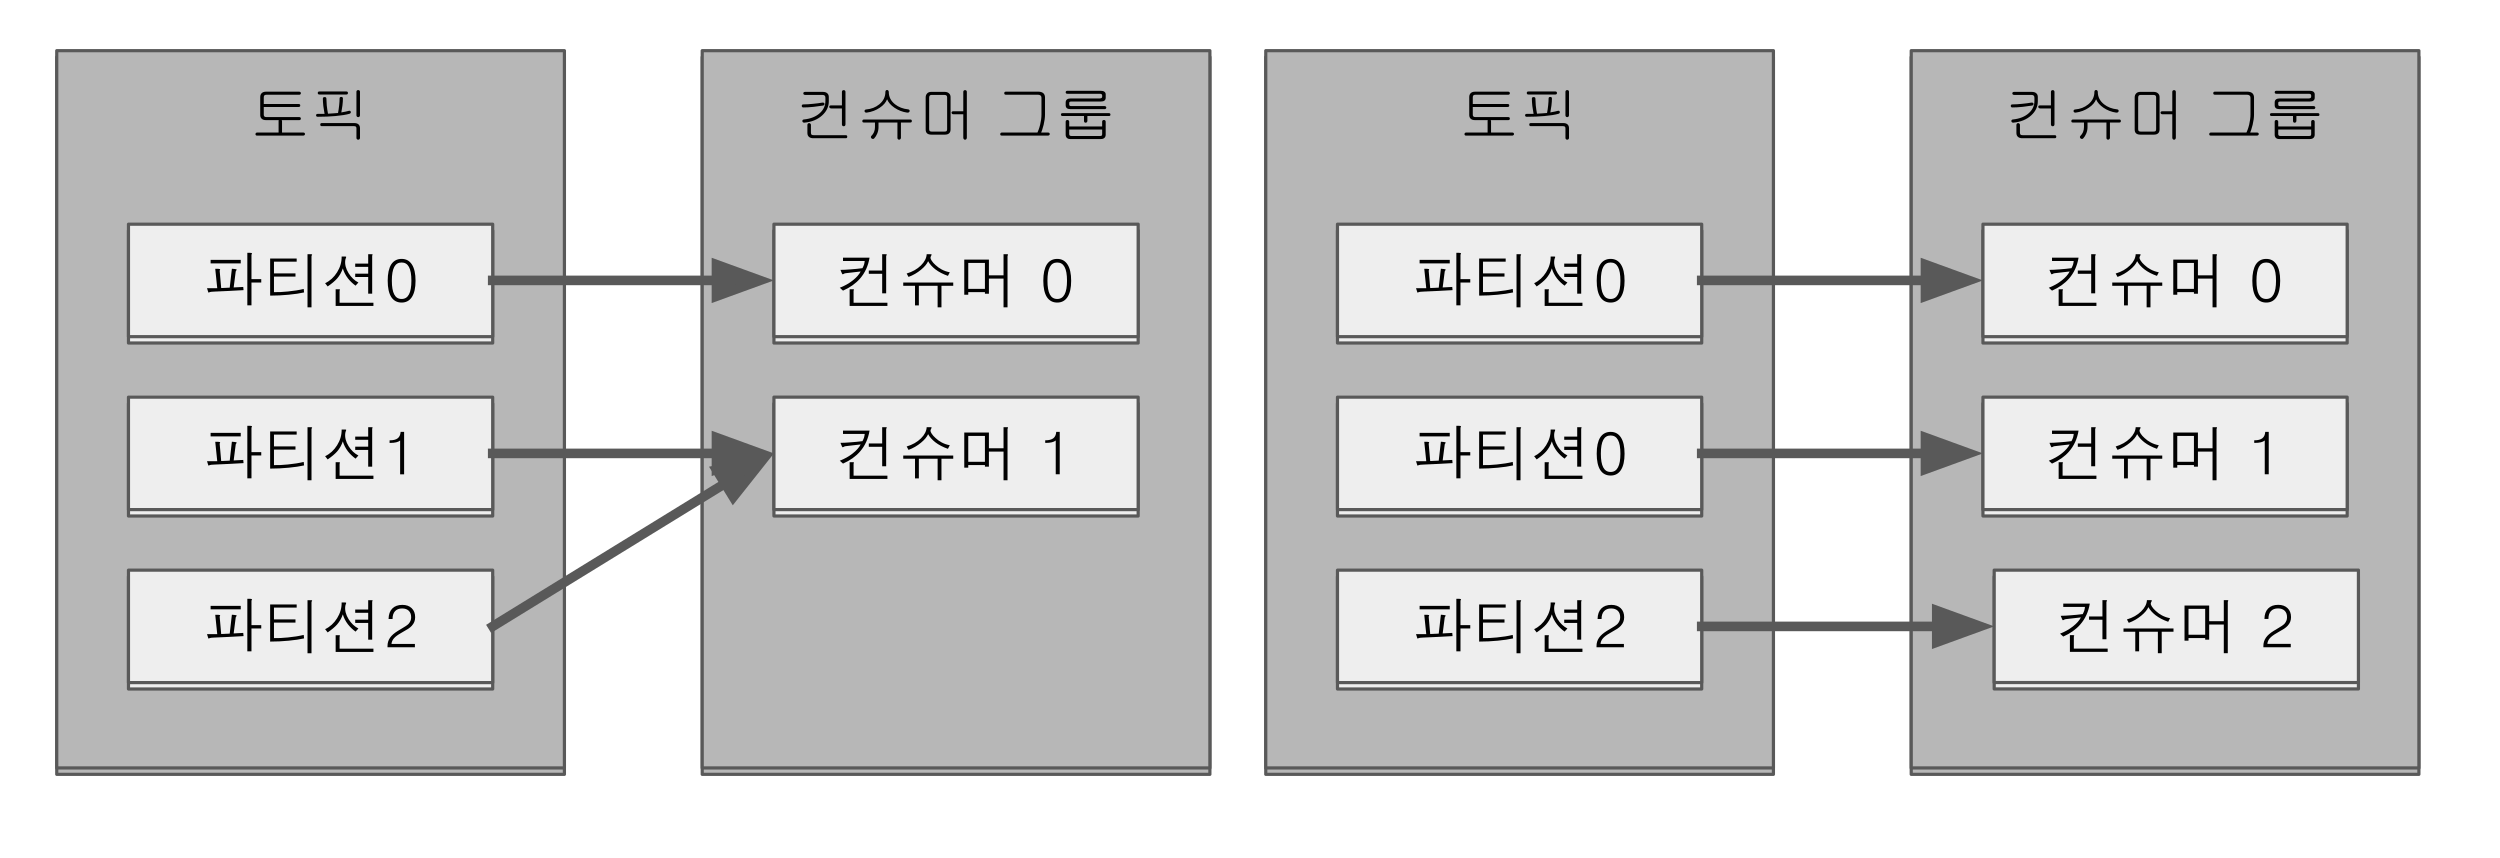 <svg version="1.1" viewBox="0.0 0.0 782.803 268.598" fill="none" stroke="none" stroke-linecap="square" stroke-miterlimit="10" xmlns:xlink="http://www.w3.org/1999/xlink" xmlns="http://www.w3.org/2000/svg"><clipPath id="p.0"><path d="m0 0l782.803 0l0 268.598l-782.803 0l0 -268.598z" clip-rule="nonzero"/></clipPath><g clip-path="url(#p.0)"><path fill="#000000" fill-opacity="0.0" d="m0 0l782.803 0l0 268.598l-782.803 0z" fill-rule="evenodd"/><g filter="url(#shadowFilter-p.1)"><use xlink:href="#p.1" transform="matrix(1.0 0.0 0.0 1.0 0.0 2.0)"/></g><defs><filter id="shadowFilter-p.1" filterUnits="userSpaceOnUse"><feGaussianBlur in="SourceAlpha" stdDeviation="2.0" result="blur"/><feComponentTransfer in="blur" color-interpolation-filters="sRGB"><feFuncR type="linear" slope="0" intercept="0.0"/><feFuncG type="linear" slope="0" intercept="0.0"/><feFuncB type="linear" slope="0" intercept="0.0"/><feFuncA type="linear" slope="0.5" intercept="0"/></feComponentTransfer></filter></defs><g id="p.1"><path fill="#b7b7b7" d="m219.879 15.864l158.961 0l0 224.598l-158.961 0z" fill-rule="evenodd"/><path stroke="#595959" stroke-width="1.0" stroke-linejoin="round" stroke-linecap="butt" d="m219.879 15.864l158.961 0l0 224.598l-158.961 0z" fill-rule="evenodd"/></g><path fill="#000000" fill-opacity="0.0" d="m219.879 15.864l158.961 0l0 42.016l-158.961 0z" fill-rule="evenodd"/><path fill="#000000" d="m257.596 28.768l-5.5 0q-0.281 0 -0.438 0.141q-0.125 0.141 -0.125 0.328q0 0.188 0.125 0.328q0.172 0.156 0.453 0.156l5.375 0q0.516 0 0.75 0.219q0.219 0.219 0.219 0.656l0 1.047q0 2.156 -1.703 3.734q-1.844 1.703 -5.031 2.031q-0.266 0.016 -0.391 0.172q-0.109 0.156 -0.094 0.359q0.016 0.203 0.172 0.328q0.156 0.156 0.438 0.141q3.422 -0.312 5.563 -2.25q2.109 -1.891 2.109 -4.469l0 -1.297q0 -0.766 -0.469 -1.172q-0.484 -0.453 -1.453 -0.453zm-0.094 3.359q-1.344 0.234 -2.859 0.375q-1.734 0.188 -3.078 0.188q-0.516 0 -0.516 0.469q0 0.484 0.516 0.484q1.391 0 3.219 -0.188q1.594 -0.172 2.969 -0.406q0.234 -0.062 0.344 -0.25q0.109 -0.141 0.078 -0.328q-0.062 -0.188 -0.219 -0.281q-0.188 -0.109 -0.453 -0.062zm7.234 6.812l0 -10.172q0 -0.266 -0.172 -0.422q-0.156 -0.125 -0.375 -0.125q-0.25 0 -0.391 0.125q-0.172 0.156 -0.172 0.422l0 4.234l-3.438 0q-0.25 0 -0.406 0.125q-0.141 0.156 -0.125 0.344q0 0.188 0.172 0.328q0.156 0.156 0.453 0.156l3.344 0l0 4.984q0 0.281 0.172 0.453q0.141 0.141 0.391 0.141q0.219 0 0.375 -0.141q0.172 -0.172 0.172 -0.453zm-10.813 0.219q0 -0.297 -0.188 -0.453q-0.141 -0.156 -0.375 -0.156q-0.234 0 -0.375 0.156q-0.172 0.156 -0.172 0.453l0 2.469q0 0.828 0.516 1.25q0.484 0.406 1.312 0.406l10.188 0q0.469 0 0.469 -0.484q0 -0.469 -0.469 -0.469l-10 0q-0.531 0 -0.719 -0.156q-0.188 -0.188 -0.188 -0.688l0 -2.328zm23.313 -10.391q0 2.359 -1.938 3.922q-1.719 1.391 -4.062 1.578q-0.297 0.016 -0.422 0.188q-0.141 0.156 -0.109 0.375q0.031 0.203 0.203 0.328q0.188 0.141 0.453 0.109q2.312 -0.312 4.125 -1.547q1.719 -1.156 2.281 -2.641q0.578 1.453 2.297 2.641q1.797 1.234 4.0 1.547q0.312 0.031 0.531 -0.109q0.188 -0.125 0.219 -0.328q0.062 -0.234 -0.062 -0.391q-0.156 -0.188 -0.438 -0.203q-2.375 -0.25 -4.062 -1.578q-1.953 -1.547 -1.953 -3.859q0 -0.297 -0.172 -0.469q-0.156 -0.156 -0.359 -0.156q-0.219 0 -0.375 0.156q-0.156 0.172 -0.156 0.438zm7.781 8.656l-14.453 0q-0.531 0 -0.547 0.453q-0.047 0.484 0.453 0.484l3.5 0l0 1.453q0 0.812 -0.297 1.547q-0.281 0.656 -0.828 1.203q-0.188 0.156 -0.141 0.406q0.016 0.203 0.203 0.375q0.172 0.141 0.391 0.156q0.219 0.031 0.406 -0.141q0.609 -0.641 0.984 -1.562q0.391 -0.969 0.391 -1.969l0 -1.469l5.922 0l0 4.812q0 0.266 0.156 0.422q0.156 0.141 0.375 0.141q0.219 0 0.375 -0.156q0.188 -0.172 0.188 -0.422l0 -4.797l2.969 0q0.453 0 0.453 -0.484q-0.016 -0.453 -0.5 -0.453zm11.547 -6.938l0 9.984q0 0.422 -0.203 0.594q-0.188 0.141 -0.656 0.141l-3.953 0q-0.453 0 -0.625 -0.172q-0.188 -0.156 -0.188 -0.594l0 -9.844q0 -0.438 0.172 -0.656q0.188 -0.219 0.609 -0.219l3.953 0q0.484 0 0.688 0.188q0.203 0.188 0.203 0.578zm-0.812 -1.719l-4.172 0q-0.828 0 -1.281 0.5q-0.453 0.484 -0.453 1.25l0 10.016q0 0.797 0.406 1.188q0.438 0.438 1.375 0.438l4.25 0q0.875 0 1.312 -0.422q0.453 -0.406 0.453 -1.219l0 -10.125q0 -0.766 -0.547 -1.203q-0.5 -0.422 -1.344 -0.422zm6.984 14.312l0 -14.312q0 -0.266 -0.172 -0.422q-0.156 -0.125 -0.375 -0.125q-0.25 0 -0.391 0.125q-0.172 0.156 -0.172 0.422l0 6.078l-3.172 0q-0.266 0 -0.391 0.125q-0.125 0.156 -0.125 0.328q0.016 0.188 0.172 0.344q0.156 0.141 0.438 0.141l3.078 0l0 7.297q0 0.312 0.172 0.5q0.141 0.172 0.391 0.172q0.219 0 0.375 -0.172q0.172 -0.203 0.172 -0.5z" fill-rule="nonzero"/><path fill="#000000" d="m325.123 28.705l-10.172 0q-0.5 0 -0.5 0.484q0 0.469 0.5 0.469l10.031 0q0.516 0 0.812 0.234q0.312 0.234 0.312 0.703l0 5.203q0 1.516 -0.406 3.203q-0.422 1.781 -1.125 3.016l1.188 0q0.625 -1.219 1.031 -2.984q0.422 -1.766 0.422 -3.203l0 -5.297q0 -0.875 -0.562 -1.375q-0.578 -0.453 -1.531 -0.453zm3.031 12.797l-14.406 0q-0.531 0 -0.547 0.469q-0.047 0.484 0.453 0.484l14.516 0q0.234 0 0.391 -0.156q0.141 -0.141 0.141 -0.328q0 -0.188 -0.141 -0.344q-0.156 -0.125 -0.406 -0.125zm16.469 -13.078l-10.375 0q-0.547 0 -0.562 0.469q0 0.469 0.547 0.469l10.078 0q0.406 0 0.594 0.125q0.203 0.125 0.203 0.406l0 0.438q0 0.219 -0.219 0.359q-0.219 0.141 -0.609 0.141l-9.094 0q-0.703 0 -1.109 0.312q-0.391 0.344 -0.391 0.938l0 0.844q0 0.625 0.359 0.938q0.375 0.312 1.141 0.312l10.719 0q0.25 0 0.375 -0.156q0.125 -0.141 0.125 -0.328q0 -0.188 -0.141 -0.328q-0.156 -0.141 -0.406 -0.141l-10.391 0q-0.391 0 -0.547 -0.141q-0.125 -0.109 -0.125 -0.328l0 -0.516q0 -0.219 0.125 -0.328q0.172 -0.125 0.594 -0.125l9.25 0q0.703 0 1.047 -0.281q0.406 -0.297 0.406 -0.922l0 -1.031q0 -0.531 -0.438 -0.844q-0.406 -0.281 -1.156 -0.281zm2.578 7.0l-14.453 0q-0.547 0 -0.547 0.438q0 0.469 0.531 0.469l6.688 0l0 1.531q0 0.266 0.156 0.438q0.156 0.125 0.375 0.125q0.203 0 0.359 -0.156q0.172 -0.156 0.172 -0.438l0 -1.5l6.766 0q0.453 0 0.453 -0.469q-0.016 -0.438 -0.5 -0.438zm-2.094 2.688l0 1.484l-10.312 0l0 -1.484q0 -0.266 -0.188 -0.406q-0.141 -0.141 -0.375 -0.141q-0.234 0 -0.391 0.141q-0.156 0.141 -0.156 0.406l0 4.062q0 0.594 0.344 0.969q0.391 0.391 1.031 0.391l9.703 0q0.688 0 1.094 -0.391q0.359 -0.375 0.359 -0.953l0 -4.078q0 -0.266 -0.172 -0.406q-0.156 -0.141 -0.375 -0.141q-0.25 0 -0.391 0.141q-0.172 0.141 -0.172 0.406zm0 2.438l0 1.422q0 0.344 -0.141 0.484q-0.141 0.125 -0.547 0.125l-8.938 0q-0.391 0 -0.547 -0.172q-0.141 -0.125 -0.141 -0.438l0 -1.422l10.312 0z" fill-rule="nonzero"/><g filter="url(#shadowFilter-p.2)"><use xlink:href="#p.2" transform="matrix(1.0 0.0 0.0 1.0 0.0 2.0)"/></g><defs><filter id="shadowFilter-p.2" filterUnits="userSpaceOnUse"><feGaussianBlur in="SourceAlpha" stdDeviation="2.0" result="blur"/><feComponentTransfer in="blur" color-interpolation-filters="sRGB"><feFuncR type="linear" slope="0" intercept="0.0"/><feFuncG type="linear" slope="0" intercept="0.0"/><feFuncB type="linear" slope="0" intercept="0.0"/><feFuncA type="linear" slope="0.5" intercept="0"/></feComponentTransfer></filter></defs><g id="p.2"><path fill="#eeeeee" d="m242.336 70.197l114.047 0l0 35.213l-114.047 0z" fill-rule="evenodd"/><path stroke="#595959" stroke-width="1.0" stroke-linejoin="round" stroke-linecap="butt" d="m242.336 70.197l114.047 0l0 35.213l-114.047 0z" fill-rule="evenodd"/><path fill="#000000" d="m263.961 80.676l0 1.047l6.797 0q-0.062 0.609 -0.203 1.109q-0.156 0.484 -0.5 1.141q-1.766 0.234 -3.781 0.375q-1.859 0.156 -3.109 0.156l0.453 1.094q0.125 0.25 0.219 0.297q0.078 0.016 0.281 -0.094q0.141 -0.094 0.234 -0.141q0.188 -0.078 0.391 -0.109l4.75 -0.547q-0.734 1.438 -2.484 2.812q-1.781 1.406 -4.047 2.281l1.0 0.906q3.297 -1.453 5.328 -3.781q2.359 -2.703 2.984 -6.547l-8.312 0zm13.141 -1.078l-0.875 0l0 5.109l-4.188 0l0 1.031l4.188 0l0 6.109l1.25 0l0 -11.562q0 -0.109 0.031 -0.219q0.047 -0.062 0.094 -0.172q0.109 -0.188 0.062 -0.219q-0.078 -0.078 -0.562 -0.078zm-10.141 10.969l-0.922 0l0 5.234l11.828 0l0 -1.016l-10.594 0l0 -3.656q0 -0.078 0.016 -0.156q0.016 -0.047 0.062 -0.125q0.078 -0.172 0.047 -0.203q-0.078 -0.078 -0.438 -0.078zm17.516 -3.859q2.141 -0.781 3.906 -2.25q1.672 -1.375 2.234 -2.672q0.75 1.359 2.219 2.516q1.672 1.281 3.984 2.078l0.578 -1.125q-1.328 -0.234 -2.562 -0.891q-1.031 -0.547 -1.906 -1.375q-0.766 -0.672 -1.203 -1.359q-0.406 -0.641 -0.375 -0.938q0 -0.156 0.078 -0.328q0.031 -0.109 0.141 -0.297q0.156 -0.266 0.141 -0.359q-0.016 -0.109 -0.391 -0.109l-1.156 0q-0.094 1.828 -1.797 3.516q-1.766 1.734 -4.469 2.531l0.578 1.062zm14.0 1.766l-15.656 0l0 1.016l3.688 0l0 6.141l1.203 0l0 -6.141l5.875 0l0 6.734l1.203 0l0 -6.734l3.688 0l0 -1.016zm9.922 -6.141l0 8.109l-5.219 0l0 -8.109l5.219 0zm-6.469 -1.047l0 11.0l1.25 0l0 -0.812l5.219 0l0 0.5l1.25 0l0 -10.688l-7.719 0zm7.719 4.922l0 1.031l4.578 0l0 8.984l1.25 0l0 -15.969q0 -0.078 0.016 -0.172q0.016 -0.062 0.078 -0.141q0.094 -0.188 0.047 -0.25q-0.031 -0.094 -0.359 -0.094l-1.031 0l0 6.609l-4.578 0zm17.033 1.688q0 3.344 1.109 5.109q1.141 1.734 3.25 1.734q2.094 0 3.219 -1.734q1.141 -1.766 1.141 -5.094q0 -3.344 -1.141 -5.094q-1.125 -1.75 -3.219 -1.75q-2.109 0 -3.25 1.719q-1.109 1.766 -1.109 5.109zm1.297 0q0 -2.906 0.75 -4.312q0.734 -1.391 2.312 -1.391q1.547 0 2.297 1.391q0.766 1.406 0.766 4.312q0 2.891 -0.766 4.297q-0.75 1.422 -2.297 1.422q-1.578 0 -2.312 -1.422q-0.75 -1.406 -0.75 -4.297z" fill-rule="nonzero"/></g><g filter="url(#shadowFilter-p.3)"><use xlink:href="#p.3" transform="matrix(1.0 0.0 0.0 1.0 0.0 2.0)"/></g><defs><filter id="shadowFilter-p.3" filterUnits="userSpaceOnUse"><feGaussianBlur in="SourceAlpha" stdDeviation="2.0" result="blur"/><feComponentTransfer in="blur" color-interpolation-filters="sRGB"><feFuncR type="linear" slope="0" intercept="0.0"/><feFuncG type="linear" slope="0" intercept="0.0"/><feFuncB type="linear" slope="0" intercept="0.0"/><feFuncA type="linear" slope="0.5" intercept="0"/></feComponentTransfer></filter></defs><g id="p.3"><path fill="#b7b7b7" d="m17.769 15.864l158.961 0l0 224.598l-158.961 0z" fill-rule="evenodd"/><path stroke="#595959" stroke-width="1.0" stroke-linejoin="round" stroke-linecap="butt" d="m17.769 15.864l158.961 0l0 224.598l-158.961 0z" fill-rule="evenodd"/></g><path fill="#000000" fill-opacity="0.0" d="m65.69 15.864l63.118 0l0 42.016l-63.118 0z" fill-rule="evenodd"/><path fill="#000000" d="m93.671 28.705l-10.375 0q-0.891 0 -1.375 0.484q-0.438 0.453 -0.438 1.188l0 5.641q0 0.734 0.453 1.156q0.469 0.438 1.297 0.438l10.516 0q0.219 0 0.344 -0.156q0.125 -0.141 0.109 -0.328q0 -0.188 -0.125 -0.344q-0.156 -0.125 -0.391 -0.125l-10.281 0q-0.438 0 -0.625 -0.188q-0.188 -0.156 -0.188 -0.547l0 -2.422l10.891 0q0.531 0 0.531 -0.484q0 -0.453 -0.531 -0.453l-10.891 0l0 -2.062q0 -0.453 0.203 -0.656q0.219 -0.188 0.703 -0.188l10.25 0q0.219 0 0.344 -0.156q0.125 -0.141 0.109 -0.312q0 -0.219 -0.125 -0.344q-0.172 -0.141 -0.406 -0.141zm-6.438 9.172l0 3.625l-6.688 0q-0.25 0 -0.406 0.125q-0.125 0.156 -0.141 0.344q-0.031 0.188 0.094 0.328q0.109 0.156 0.312 0.156l14.562 0q0.234 0 0.391 -0.156q0.141 -0.141 0.141 -0.328q0 -0.188 -0.141 -0.344q-0.156 -0.125 -0.406 -0.125l-6.641 0l0 -3.547q0 -0.25 -0.188 -0.406q-0.156 -0.141 -0.359 -0.141q-0.219 -0.031 -0.375 0.109q-0.156 0.125 -0.156 0.359zm21.188 -9.234l-8.406 0q-0.516 0 -0.516 0.469q0 0.484 0.516 0.484l8.406 0q0.531 0 0.531 -0.484q0 -0.469 -0.531 -0.469zm-7.328 2.25q0 0.906 0.141 2.266q0.156 1.219 0.391 2.484l-2.109 0.016q-0.547 0 -0.547 0.438q0 0.469 0.547 0.469q3.0 0 5.547 -0.234q2.781 -0.25 4.359 -0.703q0.234 -0.062 0.359 -0.25q0.109 -0.172 0.062 -0.344q-0.031 -0.203 -0.203 -0.297q-0.188 -0.125 -0.438 -0.031q-0.406 0.125 -0.953 0.234q-0.328 0.062 -1.078 0.203l-0.297 0.062q0.203 -1.016 0.344 -2.141q0.156 -1.266 0.156 -2.219q0 -0.5 -0.531 -0.5q-0.516 0 -0.516 0.5q0 0.953 -0.141 2.219q-0.141 1.297 -0.344 2.312q-0.766 0.078 -1.641 0.125q-0.859 0.078 -1.5 0.094q-0.234 -1.141 -0.391 -2.609q-0.109 -1.266 -0.109 -2.094q0 -0.5 -0.562 -0.5q-0.547 0 -0.547 0.5zm11.625 5.203l0 -7.391q0 -0.25 -0.172 -0.375q-0.156 -0.125 -0.375 -0.125q-0.25 0 -0.391 0.125q-0.172 0.141 -0.172 0.391l0 7.375q0 0.266 0.172 0.438q0.141 0.141 0.391 0.141q0.219 0 0.375 -0.141q0.172 -0.172 0.172 -0.438zm-1.781 2.438l-10.156 0q-0.531 0 -0.5 0.484q0 0.484 0.5 0.484l10.062 0q0.422 0 0.594 0.156q0.172 0.156 0.172 0.516l0 3.0q0 0.266 0.172 0.422q0.141 0.141 0.391 0.141q0.219 0 0.375 -0.141q0.172 -0.156 0.172 -0.422l0 -3.047q0 -0.734 -0.453 -1.172q-0.469 -0.422 -1.328 -0.422z" fill-rule="nonzero"/><g filter="url(#shadowFilter-p.4)"><use xlink:href="#p.4" transform="matrix(1.0 0.0 0.0 1.0 0.0 2.0)"/></g><defs><filter id="shadowFilter-p.4" filterUnits="userSpaceOnUse"><feGaussianBlur in="SourceAlpha" stdDeviation="2.0" result="blur"/><feComponentTransfer in="blur" color-interpolation-filters="sRGB"><feFuncR type="linear" slope="0" intercept="0.0"/><feFuncG type="linear" slope="0" intercept="0.0"/><feFuncB type="linear" slope="0" intercept="0.0"/><feFuncA type="linear" slope="0.5" intercept="0"/></feComponentTransfer></filter></defs><g id="p.4"><path fill="#eeeeee" d="m40.226 70.197l114.047 0l0 35.213l-114.047 0z" fill-rule="evenodd"/><path stroke="#595959" stroke-width="1.0" stroke-linejoin="round" stroke-linecap="butt" d="m40.226 70.197l114.047 0l0 35.213l-114.047 0z" fill-rule="evenodd"/><path fill="#000000" d="m78.273 79.161l-0.828 0l0 16.453l1.297 0l0 -7.156l3.062 0l0 -1.047l-3.062 0l0 -7.531q0 -0.109 0.031 -0.203q0.031 -0.078 0.078 -0.188q0.094 -0.141 0.031 -0.203q-0.109 -0.094 -0.609 -0.125zm-12.328 2.219l0 1.094l9.438 0l0 -1.094l-9.438 0zm2.406 2.797l-0.953 0l0.625 6.062q-0.75 0 -1.719 0q-0.953 0 -1.484 0l0.344 1.094q0.062 0.25 0.141 0.297q0.047 0.016 0.188 -0.078q0.156 -0.078 0.281 -0.109q0.203 -0.078 0.422 -0.078l1.0 -0.062q2.844 -0.125 4.484 -0.203q2.812 -0.156 4.578 -0.25l-0.094 -1.0l-3.0 0.156l0.641 -4.984q0.016 -0.109 0.078 -0.203q0.031 -0.062 0.125 -0.172q0.156 -0.172 0.094 -0.234q-0.047 -0.094 -0.516 -0.172l-0.984 -0.094l-0.672 5.922l-2.672 0.125l-0.469 -5.328q-0.016 -0.109 0.031 -0.219q0.016 -0.047 0.062 -0.172q0.078 -0.141 0.031 -0.203q-0.094 -0.062 -0.562 -0.094zm16.234 -3.234l0 11.625q2.938 0 5.797 -0.281q2.828 -0.266 4.828 -0.719l-0.109 -1.094q-2.172 0.531 -4.969 0.797q-2.422 0.25 -4.344 0.203l0 -4.859l6.734 0l0 -1.0l-6.734 0l0 -3.688l7.109 0l0 -0.984l-8.312 0zm12.578 -1.344l-0.875 0l0 16.625l1.25 0l0 -15.938q0 -0.109 0.031 -0.219q0.047 -0.062 0.094 -0.172q0.109 -0.188 0.062 -0.219q-0.078 -0.078 -0.562 -0.078zm9.812 0.719q0.047 2.594 -1.422 4.938q-1.453 2.328 -3.75 3.422l0.797 1.016q1.906 -1.312 2.938 -2.469q1.203 -1.375 1.812 -3.188q0.453 1.625 1.609 3.141q1.031 1.297 2.375 2.266l0.891 -0.984q-1.828 -0.922 -3.078 -2.922q-1.297 -2.109 -1.031 -4.078q0.016 -0.188 0.078 -0.375q0.031 -0.094 0.109 -0.281q0.125 -0.266 0.109 -0.359q-0.047 -0.125 -0.359 -0.125l-1.078 0zm4.25 2.219l0 1.016l4.062 0l0 2.141l-4.062 0l0 1.031l4.062 0l0 5.234l1.25 0l0 -11.797q0 -0.078 0.016 -0.156q0.016 -0.047 0.062 -0.125q0.094 -0.172 0.047 -0.203q-0.047 -0.078 -0.391 -0.078l-0.984 0l0 2.938l-4.062 0zm-5.203 8.031l-0.922 0l0 5.234l11.828 0l0 -1.016l-10.594 0l0 -3.656q0 -0.078 0.016 -0.156q0.016 -0.047 0.062 -0.125q0.078 -0.172 0.047 -0.203q-0.078 -0.078 -0.438 -0.078zm15.375 -2.672q0 3.344 1.109 5.109q1.141 1.734 3.25 1.734q2.094 0 3.219 -1.734q1.141 -1.766 1.141 -5.094q0 -3.344 -1.141 -5.094q-1.125 -1.75 -3.219 -1.75q-2.109 0 -3.25 1.719q-1.109 1.766 -1.109 5.109zm1.297 0q0 -2.906 0.75 -4.312q0.734 -1.391 2.312 -1.391q1.547 0 2.297 1.391q0.766 1.406 0.766 4.312q0 2.891 -0.766 4.297q-0.75 1.422 -2.297 1.422q-1.578 0 -2.312 -1.422q-0.75 -1.406 -0.75 -4.297z" fill-rule="nonzero"/></g><g filter="url(#shadowFilter-p.5)"><use xlink:href="#p.5" transform="matrix(1.0 0.0 0.0 1.0 0.0 2.0)"/></g><defs><filter id="shadowFilter-p.5" filterUnits="userSpaceOnUse"><feGaussianBlur in="SourceAlpha" stdDeviation="2.0" result="blur"/><feComponentTransfer in="blur" color-interpolation-filters="sRGB"><feFuncR type="linear" slope="0" intercept="0.0"/><feFuncG type="linear" slope="0" intercept="0.0"/><feFuncB type="linear" slope="0" intercept="0.0"/><feFuncA type="linear" slope="0.5" intercept="0"/></feComponentTransfer></filter></defs><g id="p.5"><path fill="#eeeeee" d="m40.226 124.362l114.047 0l0 35.213l-114.047 0z" fill-rule="evenodd"/><path stroke="#595959" stroke-width="1.0" stroke-linejoin="round" stroke-linecap="butt" d="m40.226 124.362l114.047 0l0 35.213l-114.047 0z" fill-rule="evenodd"/><path fill="#000000" d="m78.273 133.326l-0.828 0l0 16.453l1.297 0l0 -7.156l3.062 0l0 -1.047l-3.062 0l0 -7.531q0 -0.109 0.031 -0.203q0.031 -0.078 0.078 -0.188q0.094 -0.141 0.031 -0.203q-0.109 -0.094 -0.609 -0.125zm-12.328 2.219l0 1.094l9.438 0l0 -1.094l-9.438 0zm2.406 2.797l-0.953 0l0.625 6.062q-0.75 0 -1.719 0q-0.953 0 -1.484 0l0.344 1.094q0.062 0.25 0.141 0.297q0.047 0.016 0.188 -0.078q0.156 -0.078 0.281 -0.109q0.203 -0.078 0.422 -0.078l1.0 -0.062q2.844 -0.125 4.484 -0.203q2.812 -0.156 4.578 -0.25l-0.094 -1.0l-3.0 0.156l0.641 -4.984q0.016 -0.109 0.078 -0.203q0.031 -0.062 0.125 -0.172q0.156 -0.172 0.094 -0.234q-0.047 -0.094 -0.516 -0.172l-0.984 -0.094l-0.672 5.922l-2.672 0.125l-0.469 -5.328q-0.016 -0.109 0.031 -0.219q0.016 -0.047 0.062 -0.172q0.078 -0.141 0.031 -0.203q-0.094 -0.062 -0.562 -0.094zm16.234 -3.234l0 11.625q2.938 0 5.797 -0.281q2.828 -0.266 4.828 -0.719l-0.109 -1.094q-2.172 0.531 -4.969 0.797q-2.422 0.25 -4.344 0.203l0 -4.859l6.734 0l0 -1.0l-6.734 0l0 -3.688l7.109 0l0 -0.984l-8.312 0zm12.578 -1.344l-0.875 0l0 16.625l1.25 0l0 -15.938q0 -0.109 0.031 -0.219q0.047 -0.062 0.094 -0.172q0.109 -0.188 0.062 -0.219q-0.078 -0.078 -0.562 -0.078zm9.812 0.719q0.047 2.594 -1.422 4.938q-1.453 2.328 -3.75 3.422l0.797 1.016q1.906 -1.312 2.938 -2.469q1.203 -1.375 1.812 -3.188q0.453 1.625 1.609 3.141q1.031 1.297 2.375 2.266l0.891 -0.984q-1.828 -0.922 -3.078 -2.922q-1.297 -2.109 -1.031 -4.078q0.016 -0.188 0.078 -0.375q0.031 -0.094 0.109 -0.281q0.125 -0.266 0.109 -0.359q-0.047 -0.125 -0.359 -0.125l-1.078 0zm4.25 2.219l0 1.016l4.062 0l0 2.141l-4.062 0l0 1.031l4.062 0l0 5.234l1.25 0l0 -11.797q0 -0.078 0.016 -0.156q0.016 -0.047 0.062 -0.125q0.094 -0.172 0.047 -0.203q-0.047 -0.078 -0.391 -0.078l-0.984 0l0 2.938l-4.062 0zm-5.203 8.031l-0.922 0l0 5.234l11.828 0l0 -1.016l-10.594 0l0 -3.656q0 -0.078 0.016 -0.156q0.016 -0.047 0.062 -0.125q0.078 -0.172 0.047 -0.203q-0.078 -0.078 -0.438 -0.078zm19.266 3.781l1.25 0l0 -13.281l-1.094 0q-0.094 1.375 -0.906 2.0q-0.828 0.641 -2.453 0.641l-0.094 0l0 0.812l0.203 0q1.109 0 1.875 -0.188q0.766 -0.188 1.219 -0.562l0 10.578z" fill-rule="nonzero"/></g><g filter="url(#shadowFilter-p.6)"><use xlink:href="#p.6" transform="matrix(1.0 0.0 0.0 1.0 0.0 2.0)"/></g><defs><filter id="shadowFilter-p.6" filterUnits="userSpaceOnUse"><feGaussianBlur in="SourceAlpha" stdDeviation="2.0" result="blur"/><feComponentTransfer in="blur" color-interpolation-filters="sRGB"><feFuncR type="linear" slope="0" intercept="0.0"/><feFuncG type="linear" slope="0" intercept="0.0"/><feFuncB type="linear" slope="0" intercept="0.0"/><feFuncA type="linear" slope="0.5" intercept="0"/></feComponentTransfer></filter></defs><g id="p.6"><path fill="#eeeeee" d="m40.226 178.528l114.047 0l0 35.213l-114.047 0z" fill-rule="evenodd"/><path stroke="#595959" stroke-width="1.0" stroke-linejoin="round" stroke-linecap="butt" d="m40.226 178.528l114.047 0l0 35.213l-114.047 0z" fill-rule="evenodd"/><path fill="#000000" d="m78.273 187.491l-0.828 0l0 16.453l1.297 0l0 -7.156l3.062 0l0 -1.047l-3.062 0l0 -7.531q0 -0.109 0.031 -0.203q0.031 -0.078 0.078 -0.188q0.094 -0.141 0.031 -0.203q-0.109 -0.094 -0.609 -0.125zm-12.328 2.219l0 1.094l9.438 0l0 -1.094l-9.438 0zm2.406 2.797l-0.953 0l0.625 6.062q-0.75 0 -1.719 0q-0.953 0 -1.484 0l0.344 1.094q0.062 0.25 0.141 0.297q0.047 0.016 0.188 -0.078q0.156 -0.078 0.281 -0.109q0.203 -0.078 0.422 -0.078l1.0 -0.062q2.844 -0.125 4.484 -0.203q2.812 -0.156 4.578 -0.25l-0.094 -1.0l-3.0 0.156l0.641 -4.984q0.016 -0.109 0.078 -0.203q0.031 -0.062 0.125 -0.172q0.156 -0.172 0.094 -0.234q-0.047 -0.094 -0.516 -0.172l-0.984 -0.094l-0.672 5.922l-2.672 0.125l-0.469 -5.328q-0.016 -0.109 0.031 -0.219q0.016 -0.047 0.062 -0.172q0.078 -0.141 0.031 -0.203q-0.094 -0.062 -0.562 -0.094zm16.234 -3.234l0 11.625q2.938 0 5.797 -0.281q2.828 -0.266 4.828 -0.719l-0.109 -1.094q-2.172 0.531 -4.969 0.797q-2.422 0.25 -4.344 0.203l0 -4.859l6.734 0l0 -1.0l-6.734 0l0 -3.688l7.109 0l0 -0.984l-8.312 0zm12.578 -1.344l-0.875 0l0 16.625l1.25 0l0 -15.938q0 -0.109 0.031 -0.219q0.047 -0.062 0.094 -0.172q0.109 -0.188 0.062 -0.219q-0.078 -0.078 -0.562 -0.078zm9.812 0.719q0.047 2.594 -1.422 4.938q-1.453 2.328 -3.75 3.422l0.797 1.016q1.906 -1.312 2.938 -2.469q1.203 -1.375 1.812 -3.188q0.453 1.625 1.609 3.141q1.031 1.297 2.375 2.266l0.891 -0.984q-1.828 -0.922 -3.078 -2.922q-1.297 -2.109 -1.031 -4.078q0.016 -0.188 0.078 -0.375q0.031 -0.094 0.109 -0.281q0.125 -0.266 0.109 -0.359q-0.047 -0.125 -0.359 -0.125l-1.078 0zm4.25 2.219l0 1.016l4.062 0l0 2.141l-4.062 0l0 1.031l4.062 0l0 5.234l1.25 0l0 -11.797q0 -0.078 0.016 -0.156q0.016 -0.047 0.062 -0.125q0.094 -0.172 0.047 -0.203q-0.047 -0.078 -0.391 -0.078l-0.984 0l0 2.938l-4.062 0zm-5.203 8.031l-0.922 0l0 5.234l11.828 0l0 -1.016l-10.594 0l0 -3.656q0 -0.078 0.016 -0.156q0.016 -0.047 0.062 -0.125q0.078 -0.172 0.047 -0.203q-0.078 -0.078 -0.438 -0.078zm15.312 3.781l8.578 0l0 -1.047l-7.328 0q0.078 -0.984 0.781 -1.781q0.672 -0.766 2.078 -1.562l0.922 -0.547q1.031 -0.562 1.438 -0.844q0.719 -0.484 1.125 -0.938q0.547 -0.594 0.797 -1.234q0.266 -0.656 0.266 -1.469q0 -1.781 -1.094 -2.828q-1.078 -1.031 -2.922 -1.031q-2.016 0 -3.156 1.156q-1.109 1.125 -1.156 3.266l1.25 0q0 -1.625 0.781 -2.453q0.766 -0.844 2.234 -0.844q1.312 0 2.062 0.719q0.75 0.719 0.75 2.031q0 0.641 -0.203 1.109q-0.188 0.469 -0.609 0.969q-0.312 0.312 -0.875 0.688q-0.328 0.219 -1.141 0.703l-1.328 0.797q-1.688 1.047 -2.438 2.125q-0.812 1.141 -0.812 2.625l0 0.391z" fill-rule="nonzero"/></g><path fill="#000000" fill-opacity="0.0" d="m154.273 87.803l88.063 0" fill-rule="evenodd"/><path stroke="#595959" stroke-width="3.0" stroke-linejoin="round" stroke-linecap="butt" d="m154.273 87.803l70.063 0" fill-rule="evenodd"/><path fill="#595959" stroke="#595959" stroke-width="3.0" stroke-linecap="butt" d="m224.336 92.758l13.614 -4.955l-13.614 -4.955z" fill-rule="evenodd"/><path fill="#000000" fill-opacity="0.0" d="m154.273 141.969l88.063 0" fill-rule="evenodd"/><path stroke="#595959" stroke-width="3.0" stroke-linejoin="round" stroke-linecap="butt" d="m154.273 141.969l70.063 0" fill-rule="evenodd"/><path fill="#595959" stroke="#595959" stroke-width="3.0" stroke-linecap="butt" d="m224.336 146.924l13.614 -4.955l-13.614 -4.955z" fill-rule="evenodd"/><path fill="#000000" fill-opacity="0.0" d="m154.273 196.134l88.063 -54.173" fill-rule="evenodd"/><path stroke="#595959" stroke-width="3.0" stroke-linejoin="round" stroke-linecap="butt" d="m154.273 196.134l72.732 -44.742" fill-rule="evenodd"/><path fill="#595959" stroke="#595959" stroke-width="3.0" stroke-linecap="butt" d="m229.601 155.612l9 -11.354l-14.192 2.913z" fill-rule="evenodd"/><g filter="url(#shadowFilter-p.7)"><use xlink:href="#p.7" transform="matrix(1.0 0.0 0.0 1.0 0.0 2.0)"/></g><defs><filter id="shadowFilter-p.7" filterUnits="userSpaceOnUse"><feGaussianBlur in="SourceAlpha" stdDeviation="2.0" result="blur"/><feComponentTransfer in="blur" color-interpolation-filters="sRGB"><feFuncR type="linear" slope="0" intercept="0.0"/><feFuncG type="linear" slope="0" intercept="0.0"/><feFuncB type="linear" slope="0" intercept="0.0"/><feFuncA type="linear" slope="0.5" intercept="0"/></feComponentTransfer></filter></defs><g id="p.7"><path fill="#b7b7b7" d="m598.446 15.864l158.961 0l0 224.598l-158.961 0z" fill-rule="evenodd"/><path stroke="#595959" stroke-width="1.0" stroke-linejoin="round" stroke-linecap="butt" d="m598.446 15.864l158.961 0l0 224.598l-158.961 0z" fill-rule="evenodd"/></g><path fill="#000000" fill-opacity="0.0" d="m598.446 15.864l158.961 0l0 42.016l-158.961 0z" fill-rule="evenodd"/><path fill="#000000" d="m636.163 28.768l-5.5 0q-0.281 0 -0.438 0.141q-0.125 0.141 -0.125 0.328q0 0.188 0.125 0.328q0.172 0.156 0.453 0.156l5.375 0q0.516 0 0.75 0.219q0.219 0.219 0.219 0.656l0 1.047q0 2.156 -1.703 3.734q-1.844 1.703 -5.031 2.031q-0.266 0.016 -0.391 0.172q-0.109 0.156 -0.094 0.359q0.016 0.203 0.172 0.328q0.156 0.156 0.438 0.141q3.422 -0.312 5.562 -2.25q2.109 -1.891 2.109 -4.469l0 -1.297q0 -0.766 -0.469 -1.172q-0.484 -0.453 -1.453 -0.453zm-0.094 3.359q-1.344 0.234 -2.859 0.375q-1.734 0.188 -3.078 0.188q-0.516 0 -0.516 0.469q0 0.484 0.516 0.484q1.391 0 3.219 -0.188q1.594 -0.172 2.969 -0.406q0.234 -0.062 0.344 -0.25q0.109 -0.141 0.078 -0.328q-0.062 -0.188 -0.219 -0.281q-0.188 -0.109 -0.453 -0.062zm7.234 6.812l0 -10.172q0 -0.266 -0.172 -0.422q-0.156 -0.125 -0.375 -0.125q-0.25 0 -0.391 0.125q-0.172 0.156 -0.172 0.422l0 4.234l-3.438 0q-0.25 0 -0.406 0.125q-0.141 0.156 -0.125 0.344q0 0.188 0.172 0.328q0.156 0.156 0.453 0.156l3.344 0l0 4.984q0 0.281 0.172 0.453q0.141 0.141 0.391 0.141q0.219 0 0.375 -0.141q0.172 -0.172 0.172 -0.453zm-10.812 0.219q0 -0.297 -0.188 -0.453q-0.141 -0.156 -0.375 -0.156q-0.234 0 -0.375 0.156q-0.172 0.156 -0.172 0.453l0 2.469q0 0.828 0.516 1.25q0.484 0.406 1.312 0.406l10.188 0q0.469 0 0.469 -0.484q0 -0.469 -0.469 -0.469l-10.0 0q-0.531 0 -0.719 -0.156q-0.188 -0.188 -0.188 -0.688l0 -2.328zm23.312 -10.391q0 2.359 -1.938 3.922q-1.719 1.391 -4.062 1.578q-0.297 0.016 -0.422 0.188q-0.141 0.156 -0.109 0.375q0.031 0.203 0.203 0.328q0.188 0.141 0.453 0.109q2.312 -0.312 4.125 -1.547q1.719 -1.156 2.281 -2.641q0.578 1.453 2.297 2.641q1.797 1.234 4.0 1.547q0.312 0.031 0.531 -0.109q0.188 -0.125 0.219 -0.328q0.062 -0.234 -0.062 -0.391q-0.156 -0.188 -0.438 -0.203q-2.375 -0.25 -4.062 -1.578q-1.953 -1.547 -1.953 -3.859q0 -0.297 -0.172 -0.469q-0.156 -0.156 -0.359 -0.156q-0.219 0 -0.375 0.156q-0.156 0.172 -0.156 0.438zm7.781 8.656l-14.453 0q-0.531 0 -0.547 0.453q-0.047 0.484 0.453 0.484l3.5 0l0 1.453q0 0.812 -0.297 1.547q-0.281 0.656 -0.828 1.203q-0.188 0.156 -0.141 0.406q0.016 0.203 0.203 0.375q0.172 0.141 0.391 0.156q0.219 0.031 0.406 -0.141q0.609 -0.641 0.984 -1.562q0.391 -0.969 0.391 -1.969l0 -1.469l5.922 0l0 4.812q0 0.266 0.156 0.422q0.156 0.141 0.375 0.141q0.219 0 0.375 -0.156q0.188 -0.172 0.188 -0.422l0 -4.797l2.969 0q0.453 0 0.453 -0.484q-0.016 -0.453 -0.5 -0.453zm11.547 -6.938l0 9.984q0 0.422 -0.203 0.594q-0.188 0.141 -0.656 0.141l-3.953 0q-0.453 0 -0.625 -0.172q-0.188 -0.156 -0.188 -0.594l0 -9.844q0 -0.438 0.172 -0.656q0.188 -0.219 0.609 -0.219l3.953 0q0.484 0 0.688 0.188q0.203 0.188 0.203 0.578zm-0.812 -1.719l-4.172 0q-0.828 0 -1.281 0.5q-0.453 0.484 -0.453 1.25l0 10.016q0 0.797 0.406 1.188q0.438 0.438 1.375 0.438l4.25 0q0.875 0 1.312 -0.422q0.453 -0.406 0.453 -1.219l0 -10.125q0 -0.766 -0.547 -1.203q-0.5 -0.422 -1.344 -0.422zm6.984 14.312l0 -14.312q0 -0.266 -0.172 -0.422q-0.156 -0.125 -0.375 -0.125q-0.25 0 -0.391 0.125q-0.172 0.156 -0.172 0.422l0 6.078l-3.172 0q-0.266 0 -0.391 0.125q-0.125 0.156 -0.125 0.328q0.016 0.188 0.172 0.344q0.156 0.141 0.438 0.141l3.078 0l0 7.297q0 0.312 0.172 0.5q0.141 0.172 0.391 0.172q0.219 0 0.375 -0.172q0.172 -0.203 0.172 -0.5z" fill-rule="nonzero"/><path fill="#000000" d="m703.69 28.705l-10.172 0q-0.5 0 -0.5 0.484q0 0.469 0.5 0.469l10.031 0q0.516 0 0.812 0.234q0.312 0.234 0.312 0.703l0 5.203q0 1.516 -0.406 3.203q-0.422 1.781 -1.125 3.016l1.188 0q0.625 -1.219 1.031 -2.984q0.422 -1.766 0.422 -3.203l0 -5.297q0 -0.875 -0.562 -1.375q-0.578 -0.453 -1.531 -0.453zm3.031 12.797l-14.406 0q-0.531 0 -0.547 0.469q-0.047 0.484 0.453 0.484l14.516 0q0.234 0 0.391 -0.156q0.141 -0.141 0.141 -0.328q0 -0.188 -0.141 -0.344q-0.156 -0.125 -0.406 -0.125zm16.469 -13.078l-10.375 0q-0.547 0 -0.562 0.469q0 0.469 0.547 0.469l10.078 0q0.406 0 0.594 0.125q0.203 0.125 0.203 0.406l0 0.438q0 0.219 -0.219 0.359q-0.219 0.141 -0.609 0.141l-9.094 0q-0.703 0 -1.109 0.312q-0.391 0.344 -0.391 0.938l0 0.844q0 0.625 0.359 0.938q0.375 0.312 1.141 0.312l10.719 0q0.25 0 0.375 -0.156q0.125 -0.141 0.125 -0.328q0 -0.188 -0.141 -0.328q-0.156 -0.141 -0.406 -0.141l-10.391 0q-0.391 0 -0.547 -0.141q-0.125 -0.109 -0.125 -0.328l0 -0.516q0 -0.219 0.125 -0.328q0.172 -0.125 0.594 -0.125l9.25 0q0.703 0 1.047 -0.281q0.406 -0.297 0.406 -0.922l0 -1.031q0 -0.531 -0.438 -0.844q-0.406 -0.281 -1.156 -0.281zm2.578 7.0l-14.453 0q-0.547 0 -0.547 0.438q0 0.469 0.531 0.469l6.688 0l0 1.531q0 0.266 0.156 0.438q0.156 0.125 0.375 0.125q0.203 0 0.359 -0.156q0.172 -0.156 0.172 -0.438l0 -1.5l6.766 0q0.453 0 0.453 -0.469q-0.016 -0.438 -0.5 -0.438zm-2.094 2.688l0 1.484l-10.312 0l0 -1.484q0 -0.266 -0.188 -0.406q-0.141 -0.141 -0.375 -0.141q-0.234 0 -0.391 0.141q-0.156 0.141 -0.156 0.406l0 4.062q0 0.594 0.344 0.969q0.391 0.391 1.031 0.391l9.703 0q0.688 0 1.094 -0.391q0.359 -0.375 0.359 -0.953l0 -4.078q0 -0.266 -0.172 -0.406q-0.156 -0.141 -0.375 -0.141q-0.25 0 -0.391 0.141q-0.172 0.141 -0.172 0.406zm0 2.438l0 1.422q0 0.344 -0.141 0.484q-0.141 0.125 -0.547 0.125l-8.938 0q-0.391 0 -0.547 -0.172q-0.141 -0.125 -0.141 -0.438l0 -1.422l10.312 0z" fill-rule="nonzero"/><g filter="url(#shadowFilter-p.8)"><use xlink:href="#p.8" transform="matrix(1.0 0.0 0.0 1.0 0.0 2.0)"/></g><defs><filter id="shadowFilter-p.8" filterUnits="userSpaceOnUse"><feGaussianBlur in="SourceAlpha" stdDeviation="2.0" result="blur"/><feComponentTransfer in="blur" color-interpolation-filters="sRGB"><feFuncR type="linear" slope="0" intercept="0.0"/><feFuncG type="linear" slope="0" intercept="0.0"/><feFuncB type="linear" slope="0" intercept="0.0"/><feFuncA type="linear" slope="0.5" intercept="0"/></feComponentTransfer></filter></defs><g id="p.8"><path fill="#eeeeee" d="m620.903 70.197l114.047 0l0 35.213l-114.047 0z" fill-rule="evenodd"/><path stroke="#595959" stroke-width="1.0" stroke-linejoin="round" stroke-linecap="butt" d="m620.903 70.197l114.047 0l0 35.213l-114.047 0z" fill-rule="evenodd"/><path fill="#000000" d="m642.528 80.676l0 1.047l6.797 0q-0.062 0.609 -0.203 1.109q-0.156 0.484 -0.5 1.141q-1.766 0.234 -3.781 0.375q-1.859 0.156 -3.109 0.156l0.453 1.094q0.125 0.25 0.219 0.297q0.078 0.016 0.281 -0.094q0.141 -0.094 0.234 -0.141q0.188 -0.078 0.391 -0.109l4.75 -0.547q-0.734 1.438 -2.484 2.812q-1.781 1.406 -4.047 2.281l1.0 0.906q3.297 -1.453 5.328 -3.781q2.359 -2.703 2.984 -6.547l-8.312 0zm13.141 -1.078l-0.875 0l0 5.109l-4.188 0l0 1.031l4.188 0l0 6.109l1.25 0l0 -11.562q0 -0.109 0.031 -0.219q0.047 -0.062 0.094 -0.172q0.109 -0.188 0.062 -0.219q-0.078 -0.078 -0.562 -0.078zm-10.141 10.969l-0.922 0l0 5.234l11.828 0l0 -1.016l-10.594 0l0 -3.656q0 -0.078 0.016 -0.156q0.016 -0.047 0.062 -0.125q0.078 -0.172 0.047 -0.203q-0.078 -0.078 -0.438 -0.078zm17.516 -3.859q2.141 -0.781 3.906 -2.25q1.672 -1.375 2.234 -2.672q0.75 1.359 2.219 2.516q1.672 1.281 3.984 2.078l0.578 -1.125q-1.328 -0.234 -2.562 -0.891q-1.031 -0.547 -1.906 -1.375q-0.766 -0.672 -1.203 -1.359q-0.406 -0.641 -0.375 -0.938q0 -0.156 0.078 -0.328q0.031 -0.109 0.141 -0.297q0.156 -0.266 0.141 -0.359q-0.016 -0.109 -0.391 -0.109l-1.156 0q-0.094 1.828 -1.797 3.516q-1.766 1.734 -4.469 2.531l0.578 1.062zm14.0 1.766l-15.656 0l0 1.016l3.688 0l0 6.141l1.203 0l0 -6.141l5.875 0l0 6.734l1.203 0l0 -6.734l3.688 0l0 -1.016zm9.922 -6.141l0 8.109l-5.219 0l0 -8.109l5.219 0zm-6.469 -1.047l0 11.0l1.25 0l0 -0.812l5.219 0l0 0.5l1.25 0l0 -10.688l-7.719 0zm7.719 4.922l0 1.031l4.578 0l0 8.984l1.25 0l0 -15.969q0 -0.078 0.016 -0.172q0.016 -0.062 0.078 -0.141q0.094 -0.188 0.047 -0.25q-0.031 -0.094 -0.359 -0.094l-1.031 0l0 6.609l-4.578 0zm17.033 1.688q0 3.344 1.109 5.109q1.141 1.734 3.25 1.734q2.094 0 3.219 -1.734q1.141 -1.766 1.141 -5.094q0 -3.344 -1.141 -5.094q-1.125 -1.75 -3.219 -1.75q-2.109 0 -3.25 1.719q-1.109 1.766 -1.109 5.109zm1.297 0q0 -2.906 0.75 -4.312q0.734 -1.391 2.312 -1.391q1.547 0 2.297 1.391q0.766 1.406 0.766 4.312q0 2.891 -0.766 4.297q-0.75 1.422 -2.297 1.422q-1.578 0 -2.312 -1.422q-0.75 -1.406 -0.75 -4.297z" fill-rule="nonzero"/></g><g filter="url(#shadowFilter-p.9)"><use xlink:href="#p.9" transform="matrix(1.0 0.0 0.0 1.0 0.0 2.0)"/></g><defs><filter id="shadowFilter-p.9" filterUnits="userSpaceOnUse"><feGaussianBlur in="SourceAlpha" stdDeviation="2.0" result="blur"/><feComponentTransfer in="blur" color-interpolation-filters="sRGB"><feFuncR type="linear" slope="0" intercept="0.0"/><feFuncG type="linear" slope="0" intercept="0.0"/><feFuncB type="linear" slope="0" intercept="0.0"/><feFuncA type="linear" slope="0.5" intercept="0"/></feComponentTransfer></filter></defs><g id="p.9"><path fill="#b7b7b7" d="m396.336 15.864l158.961 0l0 224.598l-158.961 0z" fill-rule="evenodd"/><path stroke="#595959" stroke-width="1.0" stroke-linejoin="round" stroke-linecap="butt" d="m396.336 15.864l158.961 0l0 224.598l-158.961 0z" fill-rule="evenodd"/></g><path fill="#000000" fill-opacity="0.0" d="m444.257 15.864l63.118 0l0 42.016l-63.118 0z" fill-rule="evenodd"/><path fill="#000000" d="m472.238 28.705l-10.375 0q-0.891 0 -1.375 0.484q-0.438 0.453 -0.438 1.188l0 5.641q0 0.734 0.453 1.156q0.469 0.438 1.297 0.438l10.516 0q0.219 0 0.344 -0.156q0.125 -0.141 0.109 -0.328q0 -0.188 -0.125 -0.344q-0.156 -0.125 -0.391 -0.125l-10.281 0q-0.438 0 -0.625 -0.188q-0.188 -0.156 -0.188 -0.547l0 -2.422l10.891 0q0.531 0 0.531 -0.484q0 -0.453 -0.531 -0.453l-10.891 0l0 -2.062q0 -0.453 0.203 -0.656q0.219 -0.188 0.703 -0.188l10.25 0q0.219 0 0.344 -0.156q0.125 -0.141 0.109 -0.312q0 -0.219 -0.125 -0.344q-0.172 -0.141 -0.406 -0.141zm-6.438 9.172l0 3.625l-6.688 0q-0.25 0 -0.406 0.125q-0.125 0.156 -0.141 0.344q-0.031 0.188 0.094 0.328q0.109 0.156 0.312 0.156l14.562 0q0.234 0 0.391 -0.156q0.141 -0.141 0.141 -0.328q0 -0.188 -0.141 -0.344q-0.156 -0.125 -0.406 -0.125l-6.641 0l0 -3.547q0 -0.25 -0.188 -0.406q-0.156 -0.141 -0.359 -0.141q-0.219 -0.031 -0.375 0.109q-0.156 0.125 -0.156 0.359zm21.188 -9.234l-8.406 0q-0.516 0 -0.516 0.469q0 0.484 0.516 0.484l8.406 0q0.531 0 0.531 -0.484q0 -0.469 -0.531 -0.469zm-7.328 2.25q0 0.906 0.141 2.266q0.156 1.219 0.391 2.484l-2.109 0.016q-0.547 0 -0.547 0.438q0 0.469 0.547 0.469q3.0 0 5.547 -0.234q2.781 -0.25 4.359 -0.703q0.234 -0.062 0.359 -0.25q0.109 -0.172 0.062 -0.344q-0.031 -0.203 -0.203 -0.297q-0.188 -0.125 -0.438 -0.031q-0.406 0.125 -0.953 0.234q-0.328 0.062 -1.078 0.203l-0.297 0.062q0.203 -1.016 0.344 -2.141q0.156 -1.266 0.156 -2.219q0 -0.5 -0.531 -0.5q-0.516 0 -0.516 0.5q0 0.953 -0.141 2.219q-0.141 1.297 -0.344 2.312q-0.766 0.078 -1.641 0.125q-0.859 0.078 -1.5 0.094q-0.234 -1.141 -0.391 -2.609q-0.109 -1.266 -0.109 -2.094q0 -0.5 -0.562 -0.5q-0.547 0 -0.547 0.5zm11.625 5.203l0 -7.391q0 -0.25 -0.172 -0.375q-0.156 -0.125 -0.375 -0.125q-0.25 0 -0.391 0.125q-0.172 0.141 -0.172 0.391l0 7.375q0 0.266 0.172 0.438q0.141 0.141 0.391 0.141q0.219 0 0.375 -0.141q0.172 -0.172 0.172 -0.438zm-1.781 2.438l-10.156 0q-0.531 0 -0.5 0.484q0 0.484 0.5 0.484l10.062 0q0.422 0 0.594 0.156q0.172 0.156 0.172 0.516l0 3.0q0 0.266 0.172 0.422q0.141 0.141 0.391 0.141q0.219 0 0.375 -0.141q0.172 -0.156 0.172 -0.422l0 -3.047q0 -0.734 -0.453 -1.172q-0.469 -0.422 -1.328 -0.422z" fill-rule="nonzero"/><g filter="url(#shadowFilter-p.10)"><use xlink:href="#p.10" transform="matrix(1.0 0.0 0.0 1.0 0.0 2.0)"/></g><defs><filter id="shadowFilter-p.10" filterUnits="userSpaceOnUse"><feGaussianBlur in="SourceAlpha" stdDeviation="2.0" result="blur"/><feComponentTransfer in="blur" color-interpolation-filters="sRGB"><feFuncR type="linear" slope="0" intercept="0.0"/><feFuncG type="linear" slope="0" intercept="0.0"/><feFuncB type="linear" slope="0" intercept="0.0"/><feFuncA type="linear" slope="0.5" intercept="0"/></feComponentTransfer></filter></defs><g id="p.10"><path fill="#eeeeee" d="m418.793 70.197l114.047 0l0 35.213l-114.047 0z" fill-rule="evenodd"/><path stroke="#595959" stroke-width="1.0" stroke-linejoin="round" stroke-linecap="butt" d="m418.793 70.197l114.047 0l0 35.213l-114.047 0z" fill-rule="evenodd"/><path fill="#000000" d="m456.84 79.161l-0.828 0l0 16.453l1.297 0l0 -7.156l3.062 0l0 -1.047l-3.062 0l0 -7.531q0 -0.109 0.031 -0.203q0.031 -0.078 0.078 -0.188q0.094 -0.141 0.031 -0.203q-0.109 -0.094 -0.609 -0.125zm-12.328 2.219l0 1.094l9.438 0l0 -1.094l-9.438 0zm2.406 2.797l-0.953 0l0.625 6.062q-0.75 0 -1.719 0q-0.953 0 -1.484 0l0.344 1.094q0.062 0.25 0.141 0.297q0.047 0.016 0.188 -0.078q0.156 -0.078 0.281 -0.109q0.203 -0.078 0.422 -0.078l1.0 -0.062q2.844 -0.125 4.484 -0.203q2.812 -0.156 4.578 -0.25l-0.094 -1.0l-3.0 0.156l0.641 -4.984q0.016 -0.109 0.078 -0.203q0.031 -0.062 0.125 -0.172q0.156 -0.172 0.094 -0.234q-0.047 -0.094 -0.516 -0.172l-0.984 -0.094l-0.672 5.922l-2.672 0.125l-0.469 -5.328q-0.016 -0.109 0.031 -0.219q0.016 -0.047 0.062 -0.172q0.078 -0.141 0.031 -0.203q-0.094 -0.062 -0.562 -0.094zm16.234 -3.234l0 11.625q2.938 0 5.797 -0.281q2.828 -0.266 4.828 -0.719l-0.109 -1.094q-2.172 0.531 -4.969 0.797q-2.422 0.25 -4.344 0.203l0 -4.859l6.734 0l0 -1.0l-6.734 0l0 -3.688l7.109 0l0 -0.984l-8.312 0zm12.578 -1.344l-0.875 0l0 16.625l1.25 0l0 -15.938q0 -0.109 0.031 -0.219q0.047 -0.062 0.094 -0.172q0.109 -0.188 0.062 -0.219q-0.078 -0.078 -0.562 -0.078zm9.812 0.719q0.047 2.594 -1.422 4.938q-1.453 2.328 -3.75 3.422l0.797 1.016q1.906 -1.312 2.938 -2.469q1.203 -1.375 1.812 -3.188q0.453 1.625 1.609 3.141q1.031 1.297 2.375 2.266l0.891 -0.984q-1.828 -0.922 -3.078 -2.922q-1.297 -2.109 -1.031 -4.078q0.016 -0.188 0.078 -0.375q0.031 -0.094 0.109 -0.281q0.125 -0.266 0.109 -0.359q-0.047 -0.125 -0.359 -0.125l-1.078 0zm4.25 2.219l0 1.016l4.062 0l0 2.141l-4.062 0l0 1.031l4.062 0l0 5.234l1.25 0l0 -11.797q0 -0.078 0.016 -0.156q0.016 -0.047 0.062 -0.125q0.094 -0.172 0.047 -0.203q-0.047 -0.078 -0.391 -0.078l-0.984 0l0 2.938l-4.062 0zm-5.203 8.031l-0.922 0l0 5.234l11.828 0l0 -1.016l-10.594 0l0 -3.656q0 -0.078 0.016 -0.156q0.016 -0.047 0.062 -0.125q0.078 -0.172 0.047 -0.203q-0.078 -0.078 -0.438 -0.078zm15.375 -2.672q0 3.344 1.109 5.109q1.141 1.734 3.25 1.734q2.094 0 3.219 -1.734q1.141 -1.766 1.141 -5.094q0 -3.344 -1.141 -5.094q-1.125 -1.75 -3.219 -1.75q-2.109 0 -3.25 1.719q-1.109 1.766 -1.109 5.109zm1.297 0q0 -2.906 0.75 -4.312q0.734 -1.391 2.312 -1.391q1.547 0 2.297 1.391q0.766 1.406 0.766 4.312q0 2.891 -0.766 4.297q-0.75 1.422 -2.297 1.422q-1.578 0 -2.312 -1.422q-0.75 -1.406 -0.75 -4.297z" fill-rule="nonzero"/></g><g filter="url(#shadowFilter-p.11)"><use xlink:href="#p.11" transform="matrix(1.0 0.0 0.0 1.0 0.0 2.0)"/></g><defs><filter id="shadowFilter-p.11" filterUnits="userSpaceOnUse"><feGaussianBlur in="SourceAlpha" stdDeviation="2.0" result="blur"/><feComponentTransfer in="blur" color-interpolation-filters="sRGB"><feFuncR type="linear" slope="0" intercept="0.0"/><feFuncG type="linear" slope="0" intercept="0.0"/><feFuncB type="linear" slope="0" intercept="0.0"/><feFuncA type="linear" slope="0.5" intercept="0"/></feComponentTransfer></filter></defs><g id="p.11"><path fill="#eeeeee" d="m418.793 124.362l114.047 0l0 35.213l-114.047 0z" fill-rule="evenodd"/><path stroke="#595959" stroke-width="1.0" stroke-linejoin="round" stroke-linecap="butt" d="m418.793 124.362l114.047 0l0 35.213l-114.047 0z" fill-rule="evenodd"/><path fill="#000000" d="m456.84 133.326l-0.828 0l0 16.453l1.297 0l0 -7.156l3.062 0l0 -1.047l-3.062 0l0 -7.531q0 -0.109 0.031 -0.203q0.031 -0.078 0.078 -0.188q0.094 -0.141 0.031 -0.203q-0.109 -0.094 -0.609 -0.125zm-12.328 2.219l0 1.094l9.438 0l0 -1.094l-9.438 0zm2.406 2.797l-0.953 0l0.625 6.062q-0.75 0 -1.719 0q-0.953 0 -1.484 0l0.344 1.094q0.062 0.25 0.141 0.297q0.047 0.016 0.188 -0.078q0.156 -0.078 0.281 -0.109q0.203 -0.078 0.422 -0.078l1.0 -0.062q2.844 -0.125 4.484 -0.203q2.812 -0.156 4.578 -0.25l-0.094 -1.0l-3.0 0.156l0.641 -4.984q0.016 -0.109 0.078 -0.203q0.031 -0.062 0.125 -0.172q0.156 -0.172 0.094 -0.234q-0.047 -0.094 -0.516 -0.172l-0.984 -0.094l-0.672 5.922l-2.672 0.125l-0.469 -5.328q-0.016 -0.109 0.031 -0.219q0.016 -0.047 0.062 -0.172q0.078 -0.141 0.031 -0.203q-0.094 -0.062 -0.562 -0.094zm16.234 -3.234l0 11.625q2.938 0 5.797 -0.281q2.828 -0.266 4.828 -0.719l-0.109 -1.094q-2.172 0.531 -4.969 0.797q-2.422 0.25 -4.344 0.203l0 -4.859l6.734 0l0 -1.0l-6.734 0l0 -3.688l7.109 0l0 -0.984l-8.312 0zm12.578 -1.344l-0.875 0l0 16.625l1.25 0l0 -15.938q0 -0.109 0.031 -0.219q0.047 -0.062 0.094 -0.172q0.109 -0.188 0.062 -0.219q-0.078 -0.078 -0.562 -0.078zm9.812 0.719q0.047 2.594 -1.422 4.938q-1.453 2.328 -3.75 3.422l0.797 1.016q1.906 -1.312 2.938 -2.469q1.203 -1.375 1.812 -3.188q0.453 1.625 1.609 3.141q1.031 1.297 2.375 2.266l0.891 -0.984q-1.828 -0.922 -3.078 -2.922q-1.297 -2.109 -1.031 -4.078q0.016 -0.188 0.078 -0.375q0.031 -0.094 0.109 -0.281q0.125 -0.266 0.109 -0.359q-0.047 -0.125 -0.359 -0.125l-1.078 0zm4.25 2.219l0 1.016l4.062 0l0 2.141l-4.062 0l0 1.031l4.062 0l0 5.234l1.25 0l0 -11.797q0 -0.078 0.016 -0.156q0.016 -0.047 0.062 -0.125q0.094 -0.172 0.047 -0.203q-0.047 -0.078 -0.391 -0.078l-0.984 0l0 2.938l-4.062 0zm-5.203 8.031l-0.922 0l0 5.234l11.828 0l0 -1.016l-10.594 0l0 -3.656q0 -0.078 0.016 -0.156q0.016 -0.047 0.062 -0.125q0.078 -0.172 0.047 -0.203q-0.078 -0.078 -0.438 -0.078zm15.375 -2.672q0 3.344 1.109 5.109q1.141 1.734 3.25 1.734q2.094 0 3.219 -1.734q1.141 -1.766 1.141 -5.094q0 -3.344 -1.141 -5.094q-1.125 -1.75 -3.219 -1.75q-2.109 0 -3.25 1.719q-1.109 1.766 -1.109 5.109zm1.297 0q0 -2.906 0.75 -4.312q0.734 -1.391 2.312 -1.391q1.547 0 2.297 1.391q0.766 1.406 0.766 4.312q0 2.891 -0.766 4.297q-0.75 1.422 -2.297 1.422q-1.578 0 -2.312 -1.422q-0.75 -1.406 -0.75 -4.297z" fill-rule="nonzero"/></g><g filter="url(#shadowFilter-p.12)"><use xlink:href="#p.12" transform="matrix(1.0 0.0 0.0 1.0 0.0 2.0)"/></g><defs><filter id="shadowFilter-p.12" filterUnits="userSpaceOnUse"><feGaussianBlur in="SourceAlpha" stdDeviation="2.0" result="blur"/><feComponentTransfer in="blur" color-interpolation-filters="sRGB"><feFuncR type="linear" slope="0" intercept="0.0"/><feFuncG type="linear" slope="0" intercept="0.0"/><feFuncB type="linear" slope="0" intercept="0.0"/><feFuncA type="linear" slope="0.5" intercept="0"/></feComponentTransfer></filter></defs><g id="p.12"><path fill="#eeeeee" d="m418.793 178.528l114.047 0l0 35.213l-114.047 0z" fill-rule="evenodd"/><path stroke="#595959" stroke-width="1.0" stroke-linejoin="round" stroke-linecap="butt" d="m418.793 178.528l114.047 0l0 35.213l-114.047 0z" fill-rule="evenodd"/><path fill="#000000" d="m456.84 187.491l-0.828 0l0 16.453l1.297 0l0 -7.156l3.062 0l0 -1.047l-3.062 0l0 -7.531q0 -0.109 0.031 -0.203q0.031 -0.078 0.078 -0.188q0.094 -0.141 0.031 -0.203q-0.109 -0.094 -0.609 -0.125zm-12.328 2.219l0 1.094l9.438 0l0 -1.094l-9.438 0zm2.406 2.797l-0.953 0l0.625 6.062q-0.75 0 -1.719 0q-0.953 0 -1.484 0l0.344 1.094q0.062 0.25 0.141 0.297q0.047 0.016 0.188 -0.078q0.156 -0.078 0.281 -0.109q0.203 -0.078 0.422 -0.078l1.0 -0.062q2.844 -0.125 4.484 -0.203q2.812 -0.156 4.578 -0.25l-0.094 -1.0l-3.0 0.156l0.641 -4.984q0.016 -0.109 0.078 -0.203q0.031 -0.062 0.125 -0.172q0.156 -0.172 0.094 -0.234q-0.047 -0.094 -0.516 -0.172l-0.984 -0.094l-0.672 5.922l-2.672 0.125l-0.469 -5.328q-0.016 -0.109 0.031 -0.219q0.016 -0.047 0.062 -0.172q0.078 -0.141 0.031 -0.203q-0.094 -0.062 -0.562 -0.094zm16.234 -3.234l0 11.625q2.938 0 5.797 -0.281q2.828 -0.266 4.828 -0.719l-0.109 -1.094q-2.172 0.531 -4.969 0.797q-2.422 0.25 -4.344 0.203l0 -4.859l6.734 0l0 -1.0l-6.734 0l0 -3.688l7.109 0l0 -0.984l-8.312 0zm12.578 -1.344l-0.875 0l0 16.625l1.25 0l0 -15.938q0 -0.109 0.031 -0.219q0.047 -0.062 0.094 -0.172q0.109 -0.188 0.062 -0.219q-0.078 -0.078 -0.562 -0.078zm9.812 0.719q0.047 2.594 -1.422 4.938q-1.453 2.328 -3.75 3.422l0.797 1.016q1.906 -1.312 2.938 -2.469q1.203 -1.375 1.812 -3.188q0.453 1.625 1.609 3.141q1.031 1.297 2.375 2.266l0.891 -0.984q-1.828 -0.922 -3.078 -2.922q-1.297 -2.109 -1.031 -4.078q0.016 -0.188 0.078 -0.375q0.031 -0.094 0.109 -0.281q0.125 -0.266 0.109 -0.359q-0.047 -0.125 -0.359 -0.125l-1.078 0zm4.25 2.219l0 1.016l4.062 0l0 2.141l-4.062 0l0 1.031l4.062 0l0 5.234l1.25 0l0 -11.797q0 -0.078 0.016 -0.156q0.016 -0.047 0.062 -0.125q0.094 -0.172 0.047 -0.203q-0.047 -0.078 -0.391 -0.078l-0.984 0l0 2.938l-4.062 0zm-5.203 8.031l-0.922 0l0 5.234l11.828 0l0 -1.016l-10.594 0l0 -3.656q0 -0.078 0.016 -0.156q0.016 -0.047 0.062 -0.125q0.078 -0.172 0.047 -0.203q-0.078 -0.078 -0.438 -0.078zm15.312 3.781l8.578 0l0 -1.047l-7.328 0q0.078 -0.984 0.781 -1.781q0.672 -0.766 2.078 -1.562l0.922 -0.547q1.031 -0.562 1.438 -0.844q0.719 -0.484 1.125 -0.938q0.547 -0.594 0.797 -1.234q0.266 -0.656 0.266 -1.469q0 -1.781 -1.094 -2.828q-1.078 -1.031 -2.922 -1.031q-2.016 0 -3.156 1.156q-1.109 1.125 -1.156 3.266l1.25 0q0 -1.625 0.781 -2.453q0.766 -0.844 2.234 -0.844q1.312 0 2.062 0.719q0.75 0.719 0.75 2.031q0 0.641 -0.203 1.109q-0.188 0.469 -0.609 0.969q-0.312 0.312 -0.875 0.688q-0.328 0.219 -1.141 0.703l-1.328 0.797q-1.688 1.047 -2.438 2.125q-0.812 1.141 -0.812 2.625l0 0.391z" fill-rule="nonzero"/></g><path fill="#000000" fill-opacity="0.0" d="m532.84 87.803l88.063 0" fill-rule="evenodd"/><path stroke="#595959" stroke-width="3.0" stroke-linejoin="round" stroke-linecap="butt" d="m532.84 87.803l70.063 0" fill-rule="evenodd"/><path fill="#595959" stroke="#595959" stroke-width="3.0" stroke-linecap="butt" d="m602.903 92.758l13.614 -4.955l-13.614 -4.955z" fill-rule="evenodd"/><path fill="#000000" fill-opacity="0.0" d="m532.84 141.969l88.063 0" fill-rule="evenodd"/><path stroke="#595959" stroke-width="3.0" stroke-linejoin="round" stroke-linecap="butt" d="m532.84 141.969l70.063 0" fill-rule="evenodd"/><path fill="#595959" stroke="#595959" stroke-width="3.0" stroke-linecap="butt" d="m602.903 146.924l13.614 -4.955l-13.614 -4.955z" fill-rule="evenodd"/><path fill="#000000" fill-opacity="0.0" d="m532.84 196.134l91.591 0" fill-rule="evenodd"/><path stroke="#595959" stroke-width="3.0" stroke-linejoin="round" stroke-linecap="butt" d="m532.84 196.134l73.591 0" fill-rule="evenodd"/><path fill="#595959" stroke="#595959" stroke-width="3.0" stroke-linecap="butt" d="m606.43 201.089l13.614 -4.955l-13.614 -4.955z" fill-rule="evenodd"/><g filter="url(#shadowFilter-p.13)"><use xlink:href="#p.13" transform="matrix(1.0 0.0 0.0 1.0 0.0 2.0)"/></g><defs><filter id="shadowFilter-p.13" filterUnits="userSpaceOnUse"><feGaussianBlur in="SourceAlpha" stdDeviation="2.0" result="blur"/><feComponentTransfer in="blur" color-interpolation-filters="sRGB"><feFuncR type="linear" slope="0" intercept="0.0"/><feFuncG type="linear" slope="0" intercept="0.0"/><feFuncB type="linear" slope="0" intercept="0.0"/><feFuncA type="linear" slope="0.5" intercept="0"/></feComponentTransfer></filter></defs><g id="p.13"><path fill="#eeeeee" d="m242.336 124.354l114.047 0l0 35.213l-114.047 0z" fill-rule="evenodd"/><path stroke="#595959" stroke-width="1.0" stroke-linejoin="round" stroke-linecap="butt" d="m242.336 124.354l114.047 0l0 35.213l-114.047 0z" fill-rule="evenodd"/><path fill="#000000" d="m263.961 134.834l0 1.047l6.797 0q-0.062 0.609 -0.203 1.109q-0.156 0.484 -0.5 1.141q-1.766 0.234 -3.781 0.375q-1.859 0.156 -3.109 0.156l0.453 1.094q0.125 0.25 0.219 0.297q0.078 0.016 0.281 -0.094q0.141 -0.094 0.234 -0.141q0.188 -0.078 0.391 -0.109l4.75 -0.547q-0.734 1.438 -2.484 2.812q-1.781 1.406 -4.047 2.281l1.0 0.906q3.297 -1.453 5.328 -3.781q2.359 -2.703 2.984 -6.547l-8.312 0zm13.141 -1.078l-0.875 0l0 5.109l-4.188 0l0 1.031l4.188 0l0 6.109l1.25 0l0 -11.562q0 -0.109 0.031 -0.219q0.047 -0.062 0.094 -0.172q0.109 -0.188 0.062 -0.219q-0.078 -0.078 -0.562 -0.078zm-10.141 10.969l-0.922 0l0 5.234l11.828 0l0 -1.016l-10.594 0l0 -3.656q0 -0.078 0.016 -0.156q0.016 -0.047 0.062 -0.125q0.078 -0.172 0.047 -0.203q-0.078 -0.078 -0.438 -0.078zm17.516 -3.859q2.141 -0.781 3.906 -2.25q1.672 -1.375 2.234 -2.672q0.75 1.359 2.219 2.516q1.672 1.281 3.984 2.078l0.578 -1.125q-1.328 -0.234 -2.562 -0.891q-1.031 -0.547 -1.906 -1.375q-0.766 -0.672 -1.203 -1.359q-0.406 -0.641 -0.375 -0.938q0 -0.156 0.078 -0.328q0.031 -0.109 0.141 -0.297q0.156 -0.266 0.141 -0.359q-0.016 -0.109 -0.391 -0.109l-1.156 0q-0.094 1.828 -1.797 3.516q-1.766 1.734 -4.469 2.531l0.578 1.062zm14.0 1.766l-15.656 0l0 1.016l3.688 0l0 6.141l1.203 0l0 -6.141l5.875 0l0 6.734l1.203 0l0 -6.734l3.688 0l0 -1.016zm9.922 -6.141l0 8.109l-5.219 0l0 -8.109l5.219 0zm-6.469 -1.047l0 11.0l1.25 0l0 -0.812l5.219 0l0 0.5l1.25 0l0 -10.688l-7.719 0zm7.719 4.922l0 1.031l4.578 0l0 8.984l1.25 0l0 -15.969q0 -0.078 0.016 -0.172q0.016 -0.062 0.078 -0.141q0.094 -0.188 0.047 -0.25q-0.031 -0.094 -0.359 -0.094l-1.031 0l0 6.609l-4.578 0zm20.924 8.141l1.25 0l0 -13.281l-1.094 0q-0.094 1.375 -0.906 2.0q-0.828 0.641 -2.453 0.641l-0.094 0l0 0.812l0.203 0q1.109 0 1.875 -0.188q0.766 -0.188 1.219 -0.562l0 10.578z" fill-rule="nonzero"/></g><g filter="url(#shadowFilter-p.14)"><use xlink:href="#p.14" transform="matrix(1.0 0.0 0.0 1.0 0.0 2.0)"/></g><defs><filter id="shadowFilter-p.14" filterUnits="userSpaceOnUse"><feGaussianBlur in="SourceAlpha" stdDeviation="2.0" result="blur"/><feComponentTransfer in="blur" color-interpolation-filters="sRGB"><feFuncR type="linear" slope="0" intercept="0.0"/><feFuncG type="linear" slope="0" intercept="0.0"/><feFuncB type="linear" slope="0" intercept="0.0"/><feFuncA type="linear" slope="0.5" intercept="0"/></feComponentTransfer></filter></defs><g id="p.14"><path fill="#eeeeee" d="m620.903 124.354l114.047 0l0 35.213l-114.047 0z" fill-rule="evenodd"/><path stroke="#595959" stroke-width="1.0" stroke-linejoin="round" stroke-linecap="butt" d="m620.903 124.354l114.047 0l0 35.213l-114.047 0z" fill-rule="evenodd"/><path fill="#000000" d="m642.528 134.834l0 1.047l6.797 0q-0.062 0.609 -0.203 1.109q-0.156 0.484 -0.5 1.141q-1.766 0.234 -3.781 0.375q-1.859 0.156 -3.109 0.156l0.453 1.094q0.125 0.25 0.219 0.297q0.078 0.016 0.281 -0.094q0.141 -0.094 0.234 -0.141q0.188 -0.078 0.391 -0.109l4.75 -0.547q-0.734 1.438 -2.484 2.812q-1.781 1.406 -4.047 2.281l1.0 0.906q3.297 -1.453 5.328 -3.781q2.359 -2.703 2.984 -6.547l-8.312 0zm13.141 -1.078l-0.875 0l0 5.109l-4.188 0l0 1.031l4.188 0l0 6.109l1.25 0l0 -11.562q0 -0.109 0.031 -0.219q0.047 -0.062 0.094 -0.172q0.109 -0.188 0.062 -0.219q-0.078 -0.078 -0.562 -0.078zm-10.141 10.969l-0.922 0l0 5.234l11.828 0l0 -1.016l-10.594 0l0 -3.656q0 -0.078 0.016 -0.156q0.016 -0.047 0.062 -0.125q0.078 -0.172 0.047 -0.203q-0.078 -0.078 -0.438 -0.078zm17.516 -3.859q2.141 -0.781 3.906 -2.25q1.672 -1.375 2.234 -2.672q0.75 1.359 2.219 2.516q1.672 1.281 3.984 2.078l0.578 -1.125q-1.328 -0.234 -2.562 -0.891q-1.031 -0.547 -1.906 -1.375q-0.766 -0.672 -1.203 -1.359q-0.406 -0.641 -0.375 -0.938q0 -0.156 0.078 -0.328q0.031 -0.109 0.141 -0.297q0.156 -0.266 0.141 -0.359q-0.016 -0.109 -0.391 -0.109l-1.156 0q-0.094 1.828 -1.797 3.516q-1.766 1.734 -4.469 2.531l0.578 1.062zm14.0 1.766l-15.656 0l0 1.016l3.688 0l0 6.141l1.203 0l0 -6.141l5.875 0l0 6.734l1.203 0l0 -6.734l3.688 0l0 -1.016zm9.922 -6.141l0 8.109l-5.219 0l0 -8.109l5.219 0zm-6.469 -1.047l0 11.0l1.25 0l0 -0.812l5.219 0l0 0.5l1.25 0l0 -10.688l-7.719 0zm7.719 4.922l0 1.031l4.578 0l0 8.984l1.25 0l0 -15.969q0 -0.078 0.016 -0.172q0.016 -0.062 0.078 -0.141q0.094 -0.188 0.047 -0.25q-0.031 -0.094 -0.359 -0.094l-1.031 0l0 6.609l-4.578 0zm20.924 8.141l1.25 0l0 -13.281l-1.094 0q-0.094 1.375 -0.906 2.0q-0.828 0.641 -2.453 0.641l-0.094 0l0 0.812l0.203 0q1.109 0 1.875 -0.188q0.766 -0.188 1.219 -0.562l0 10.578z" fill-rule="nonzero"/></g><g filter="url(#shadowFilter-p.15)"><use xlink:href="#p.15" transform="matrix(1.0 0.0 0.0 1.0 0.0 2.0)"/></g><defs><filter id="shadowFilter-p.15" filterUnits="userSpaceOnUse"><feGaussianBlur in="SourceAlpha" stdDeviation="2.0" result="blur"/><feComponentTransfer in="blur" color-interpolation-filters="sRGB"><feFuncR type="linear" slope="0" intercept="0.0"/><feFuncG type="linear" slope="0" intercept="0.0"/><feFuncB type="linear" slope="0" intercept="0.0"/><feFuncA type="linear" slope="0.5" intercept="0"/></feComponentTransfer></filter></defs><g id="p.15"><path fill="#eeeeee" d="m624.425 178.512l114.047 0l0 35.213l-114.047 0z" fill-rule="evenodd"/><path stroke="#595959" stroke-width="1.0" stroke-linejoin="round" stroke-linecap="butt" d="m624.425 178.512l114.047 0l0 35.213l-114.047 0z" fill-rule="evenodd"/><path fill="#000000" d="m646.05 188.991l0 1.047l6.797 0q-0.062 0.609 -0.203 1.109q-0.156 0.484 -0.5 1.141q-1.766 0.234 -3.781 0.375q-1.859 0.156 -3.109 0.156l0.453 1.094q0.125 0.25 0.219 0.297q0.078 0.016 0.281 -0.094q0.141 -0.094 0.234 -0.141q0.188 -0.078 0.391 -0.109l4.75 -0.547q-0.734 1.438 -2.484 2.812q-1.781 1.406 -4.047 2.281l1.0 0.906q3.297 -1.453 5.328 -3.781q2.359 -2.703 2.984 -6.547l-8.312 0zm13.141 -1.078l-0.875 0l0 5.109l-4.188 0l0 1.031l4.188 0l0 6.109l1.25 0l0 -11.562q0 -0.109 0.031 -0.219q0.047 -0.062 0.094 -0.172q0.109 -0.188 0.062 -0.219q-0.078 -0.078 -0.562 -0.078zm-10.141 10.969l-0.922 0l0 5.234l11.828 0l0 -1.016l-10.594 0l0 -3.656q0 -0.078 0.016 -0.156q0.016 -0.047 0.062 -0.125q0.078 -0.172 0.047 -0.203q-0.078 -0.078 -0.438 -0.078zm17.516 -3.859q2.141 -0.781 3.906 -2.25q1.672 -1.375 2.234 -2.672q0.75 1.359 2.219 2.516q1.672 1.281 3.984 2.078l0.578 -1.125q-1.328 -0.234 -2.562 -0.891q-1.031 -0.547 -1.906 -1.375q-0.766 -0.672 -1.203 -1.359q-0.406 -0.641 -0.375 -0.938q0 -0.156 0.078 -0.328q0.031 -0.109 0.141 -0.297q0.156 -0.266 0.141 -0.359q-0.016 -0.109 -0.391 -0.109l-1.156 0q-0.094 1.828 -1.797 3.516q-1.766 1.734 -4.469 2.531l0.578 1.062zm14.0 1.766l-15.656 0l0 1.016l3.688 0l0 6.141l1.203 0l0 -6.141l5.875 0l0 6.734l1.203 0l0 -6.734l3.688 0l0 -1.016zm9.922 -6.141l0 8.109l-5.219 0l0 -8.109l5.219 0zm-6.469 -1.047l0 11.0l1.25 0l0 -0.812l5.219 0l0 0.5l1.25 0l0 -10.688l-7.719 0zm7.719 4.922l0 1.031l4.578 0l0 8.984l1.25 0l0 -15.969q0 -0.078 0.016 -0.172q0.016 -0.062 0.078 -0.141q0.094 -0.188 0.047 -0.25q-0.031 -0.094 -0.359 -0.094l-1.031 0l0 6.609l-4.578 0zm16.971 8.141l8.578 0l0 -1.047l-7.328 0q0.078 -0.984 0.781 -1.781q0.672 -0.766 2.078 -1.562l0.922 -0.547q1.031 -0.562 1.438 -0.844q0.719 -0.484 1.125 -0.938q0.547 -0.594 0.797 -1.234q0.266 -0.656 0.266 -1.469q0 -1.781 -1.094 -2.828q-1.078 -1.031 -2.922 -1.031q-2.016 0 -3.156 1.156q-1.109 1.125 -1.156 3.266l1.25 0q0 -1.625 0.781 -2.453q0.766 -0.844 2.234 -0.844q1.312 0 2.062 0.719q0.75 0.719 0.75 2.031q0 0.641 -0.203 1.109q-0.188 0.469 -0.609 0.969q-0.312 0.312 -0.875 0.688q-0.328 0.219 -1.141 0.703l-1.328 0.797q-1.688 1.047 -2.438 2.125q-0.812 1.141 -0.812 2.625l0 0.391z" fill-rule="nonzero"/></g></g></svg>